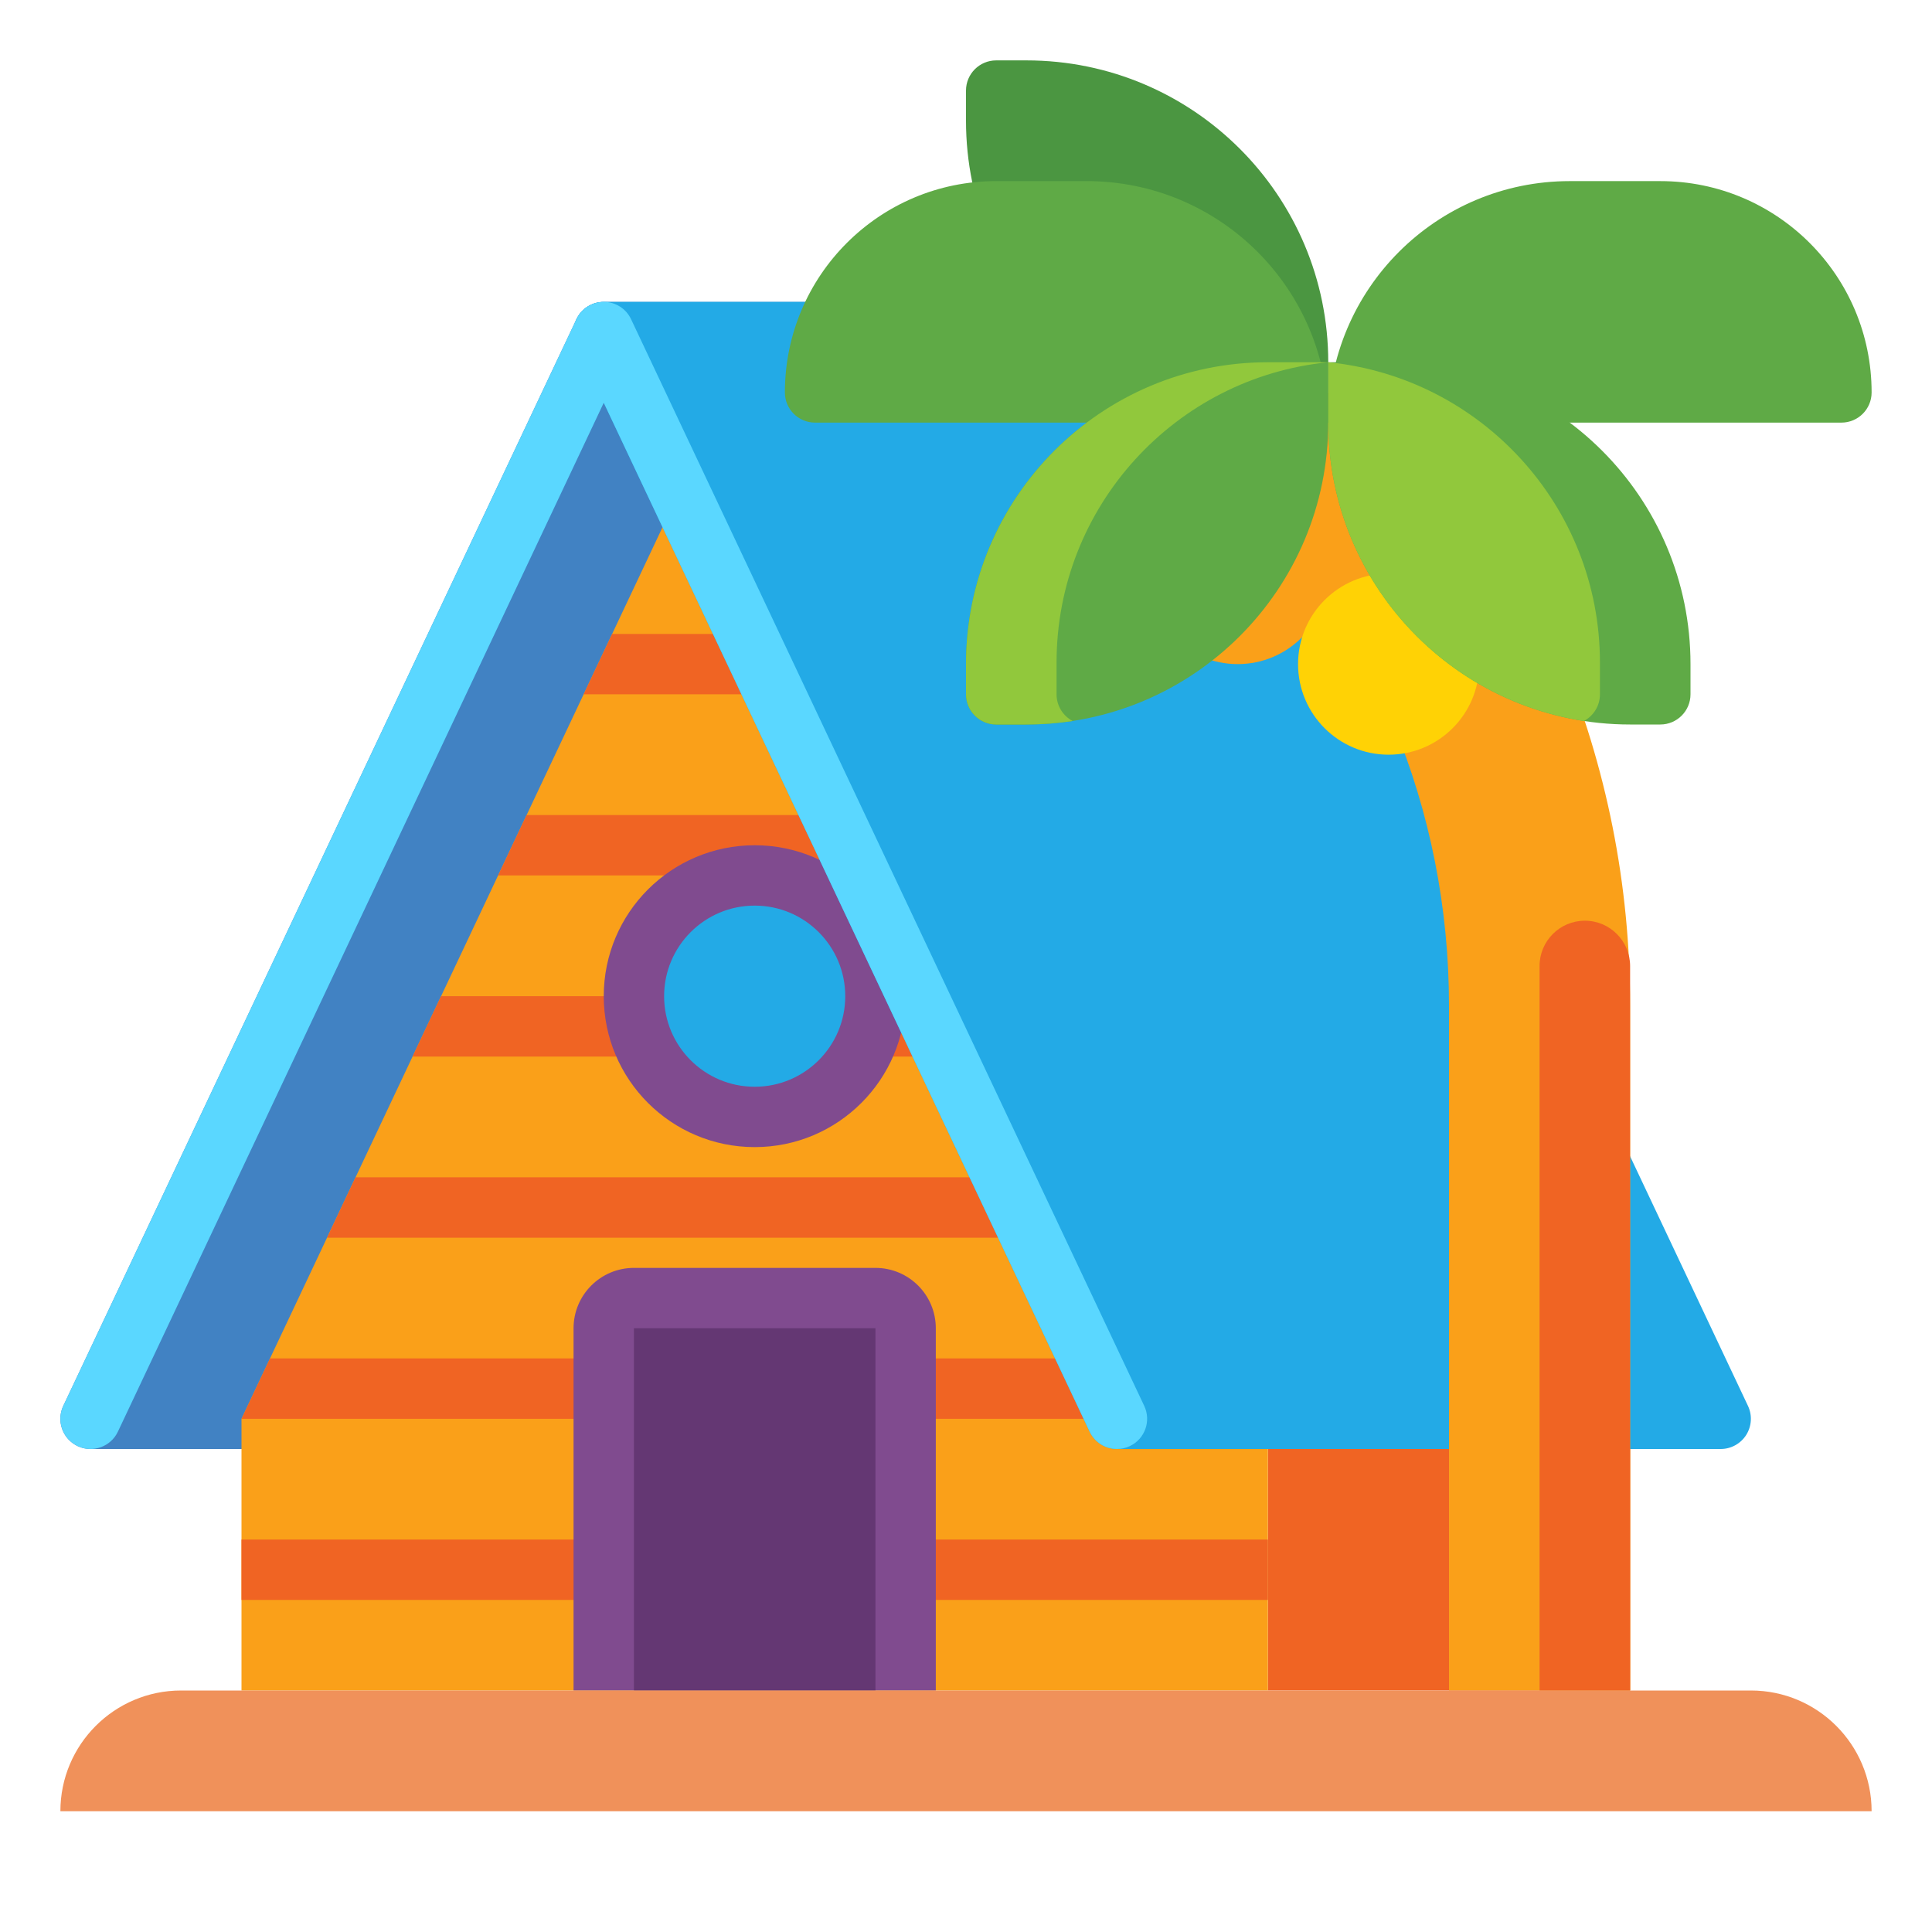 <svg width="70" height="70" viewBox="0 0 70 70" fill="none" xmlns="http://www.w3.org/2000/svg">
<g id="resort 1">
<g id="Group">
<g id="Group_2">
<g id="Group_3">
<path id="Vector" d="M45.938 51.406H59.062V61.25H45.938V51.406Z" fill="#F06423"/>
</g>
<path id="Vector_2" d="M44.674 11.446C44.473 11.129 44.125 10.938 43.75 10.938H21.875C21.452 10.938 21.067 11.181 20.886 11.564L2.292 50.939C2.132 51.278 2.157 51.675 2.357 51.992C2.558 52.308 2.907 52.5 3.281 52.5H25.156C25.579 52.5 25.965 52.256 26.145 51.873L44.739 12.498C44.899 12.159 44.874 11.762 44.674 11.446Z" fill="#4182C3"/>
<g id="Group_4">
<path id="Vector_3" d="M45.938 51.406L27.344 12.031L8.75 51.406V61.25H45.938V51.406Z" fill="#FAA019"/>
</g>
<g id="Group_5">
<g id="Group_6">
<path id="Vector_4" d="M8.75 55.781H45.938V57.969H8.75V55.781Z" fill="#F06423"/>
</g>
<g id="Group_7">
<path id="Vector_5" d="M9.783 49.219L8.75 51.406H45.938L44.904 49.219H9.783Z" fill="#F06423"/>
</g>
<g id="Group_8">
<path id="Vector_6" d="M42.839 44.844L41.806 42.656H12.883L11.85 44.844H42.839Z" fill="#F06423"/>
</g>
<g id="Group_9">
<path id="Vector_7" d="M15.98 36.094L14.947 38.281H39.739L38.706 36.094H15.98Z" fill="#F06423"/>
</g>
<g id="Group_10">
<path id="Vector_8" d="M19.08 29.531L18.047 31.719H36.641L35.608 29.531H19.08Z" fill="#F06423"/>
</g>
<g id="Group_11">
<path id="Vector_9" d="M22.179 22.969L21.146 25.156H33.542L32.509 22.969H22.179Z" fill="#F06423"/>
</g>
</g>
<g id="Group_12">
<path id="Vector_10" d="M27.344 41.562C30.364 41.562 32.812 39.114 32.812 36.094C32.812 33.073 30.364 30.625 27.344 30.625C24.323 30.625 21.875 33.073 21.875 36.094C21.875 39.114 24.323 41.562 27.344 41.562Z" fill="#804B8F"/>
</g>
<g id="Group_13">
<path id="Vector_11" d="M27.344 39.375C29.156 39.375 30.625 37.906 30.625 36.094C30.625 34.282 29.156 32.812 27.344 32.812C25.532 32.812 24.062 34.282 24.062 36.094C24.062 37.906 25.532 39.375 27.344 39.375Z" fill="#23AAE6"/>
</g>
<g id="Group_14">
<g id="Group_15">
<path id="Vector_12" d="M31.719 45.938H22.969C21.761 45.938 20.781 46.917 20.781 48.125V61.25H33.906V48.125C33.906 46.917 32.927 45.938 31.719 45.938Z" fill="#804B8F"/>
</g>
<g id="Group_16">
<path id="Vector_13" d="M22.969 48.125H31.719V61.25H22.969V48.125Z" fill="#643773"/>
</g>
</g>
<path id="Vector_14" d="M63.333 50.939L44.739 11.564C44.558 11.181 44.173 10.938 43.75 10.938H21.875C21.5 10.938 21.152 11.129 20.951 11.446C20.75 11.762 20.726 12.159 20.886 12.498L39.48 51.873C39.66 52.256 40.046 52.5 40.469 52.5H62.344C62.718 52.5 63.067 52.308 63.268 51.992C63.468 51.675 63.493 51.278 63.333 50.939Z" fill="#23AAE6"/>
<g id="Group_17">
<path id="Vector_15" d="M40.47 52.5C40.06 52.5 39.667 52.269 39.48 51.873L21.875 14.593L4.271 51.873C4.013 52.419 3.361 52.653 2.814 52.395C2.268 52.137 2.035 51.485 2.292 50.939L20.886 11.564C21.067 11.181 21.452 10.938 21.875 10.938C22.298 10.938 22.684 11.181 22.864 11.564L41.458 50.939C41.716 51.485 41.482 52.137 40.936 52.395C40.785 52.467 40.626 52.5 40.47 52.5Z" fill="#5AD7FF"/>
</g>
</g>
<g id="Group_18">
<g id="Group_19">
<path id="Vector_16" d="M59.062 61.25H52.5V36.437C52.5 29.334 49.734 22.655 44.711 17.633L49.351 12.992C52.446 16.087 54.864 19.706 56.538 23.749C58.213 27.792 59.062 32.06 59.062 36.437V61.25Z" fill="#FAA019"/>
</g>
<g id="Group_20">
<g id="Group_21">
<path id="Vector_17" d="M48.125 21.875C49.937 21.875 51.406 20.406 51.406 18.594C51.406 16.782 49.937 15.312 48.125 15.312C46.313 15.312 44.844 16.782 44.844 18.594C44.844 20.406 46.313 21.875 48.125 21.875Z" fill="#FAA019"/>
</g>
<g id="Group_22">
<path id="Vector_18" d="M44.844 24.062C46.656 24.062 48.125 22.593 48.125 20.781C48.125 18.969 46.656 17.5 44.844 17.5C43.032 17.5 41.562 18.969 41.562 20.781C41.562 22.593 43.032 24.062 44.844 24.062Z" fill="#FAA019"/>
</g>
<g id="Group_23">
<path id="Vector_19" d="M50.312 27.344C52.125 27.344 53.594 25.875 53.594 24.062C53.594 22.25 52.125 20.781 50.312 20.781C48.5 20.781 47.031 22.25 47.031 24.062C47.031 25.875 48.5 27.344 50.312 27.344Z" fill="#FFD205"/>
</g>
</g>
<g id="Group_24">
<g id="Group_25">
<path id="Vector_20" d="M45.938 15.312H48.125V13.125C48.125 7.084 43.228 2.188 37.188 2.188H36.094C35.49 2.188 35 2.677 35 3.281V4.375C35 10.416 39.897 15.312 45.938 15.312Z" fill="#4B9641"/>
</g>
<g id="Group_26">
<path id="Vector_21" d="M56.875 6.562H60.156C64.385 6.562 67.812 9.99 67.812 14.219C67.812 14.823 67.323 15.312 66.719 15.312H48.125C48.125 10.48 52.042 6.562 56.875 6.562Z" fill="#5FAA46"/>
</g>
<g id="Group_27">
<path id="Vector_22" d="M39.375 6.562H36.094C31.865 6.562 28.438 9.99 28.438 14.219C28.438 14.823 28.927 15.312 29.531 15.312H48.125C48.125 10.48 44.208 6.562 39.375 6.562Z" fill="#5FAA46"/>
</g>
<g id="Group_28">
<path id="Vector_23" d="M50.312 13.125H48.125V15.312C48.125 21.353 53.022 26.25 59.062 26.25H60.156C60.76 26.25 61.25 25.76 61.25 25.156V24.062C61.25 18.022 56.353 13.125 50.312 13.125Z" fill="#5FAA46"/>
</g>
<g id="Group_29">
<path id="Vector_24" d="M45.938 13.125H48.125V15.312C48.125 21.353 43.228 26.25 37.188 26.25H36.094C35.49 26.25 35 25.76 35 25.156V24.062C35 18.022 39.897 13.125 45.938 13.125Z" fill="#5FAA46"/>
</g>
<g id="Group_30">
<path id="Vector_25" d="M57.969 24.008V25.156C57.969 25.575 57.733 25.939 57.388 26.123C52.142 25.317 48.125 20.784 48.125 15.312V13.125C53.652 13.674 57.969 18.337 57.969 24.008Z" fill="#91C83C"/>
</g>
<g id="Group_31">
<path id="Vector_26" d="M45.938 13.125H48.125C42.598 13.674 38.281 18.337 38.281 24.008V25.156C38.281 25.575 38.517 25.939 38.862 26.123C38.316 26.206 37.757 26.25 37.188 26.25H36.094C35.49 26.25 35 25.76 35 25.156V24.062C35 18.022 39.897 13.125 45.938 13.125Z" fill="#91C83C"/>
</g>
</g>
<g id="Group_32">
<path id="Vector_27" d="M57.422 33.359C58.328 33.359 59.062 34.094 59.062 35V61.25H55.781V35C55.781 34.094 56.516 33.359 57.422 33.359Z" fill="#F06423"/>
</g>
</g>
<g id="Group_33">
<path id="Vector_28" d="M2.188 65.625H67.812C67.812 63.209 65.854 61.25 63.438 61.25H6.562C4.146 61.25 2.188 63.209 2.188 65.625Z" fill="#F0915A"/>
</g>
</g>
</g>
</svg>
